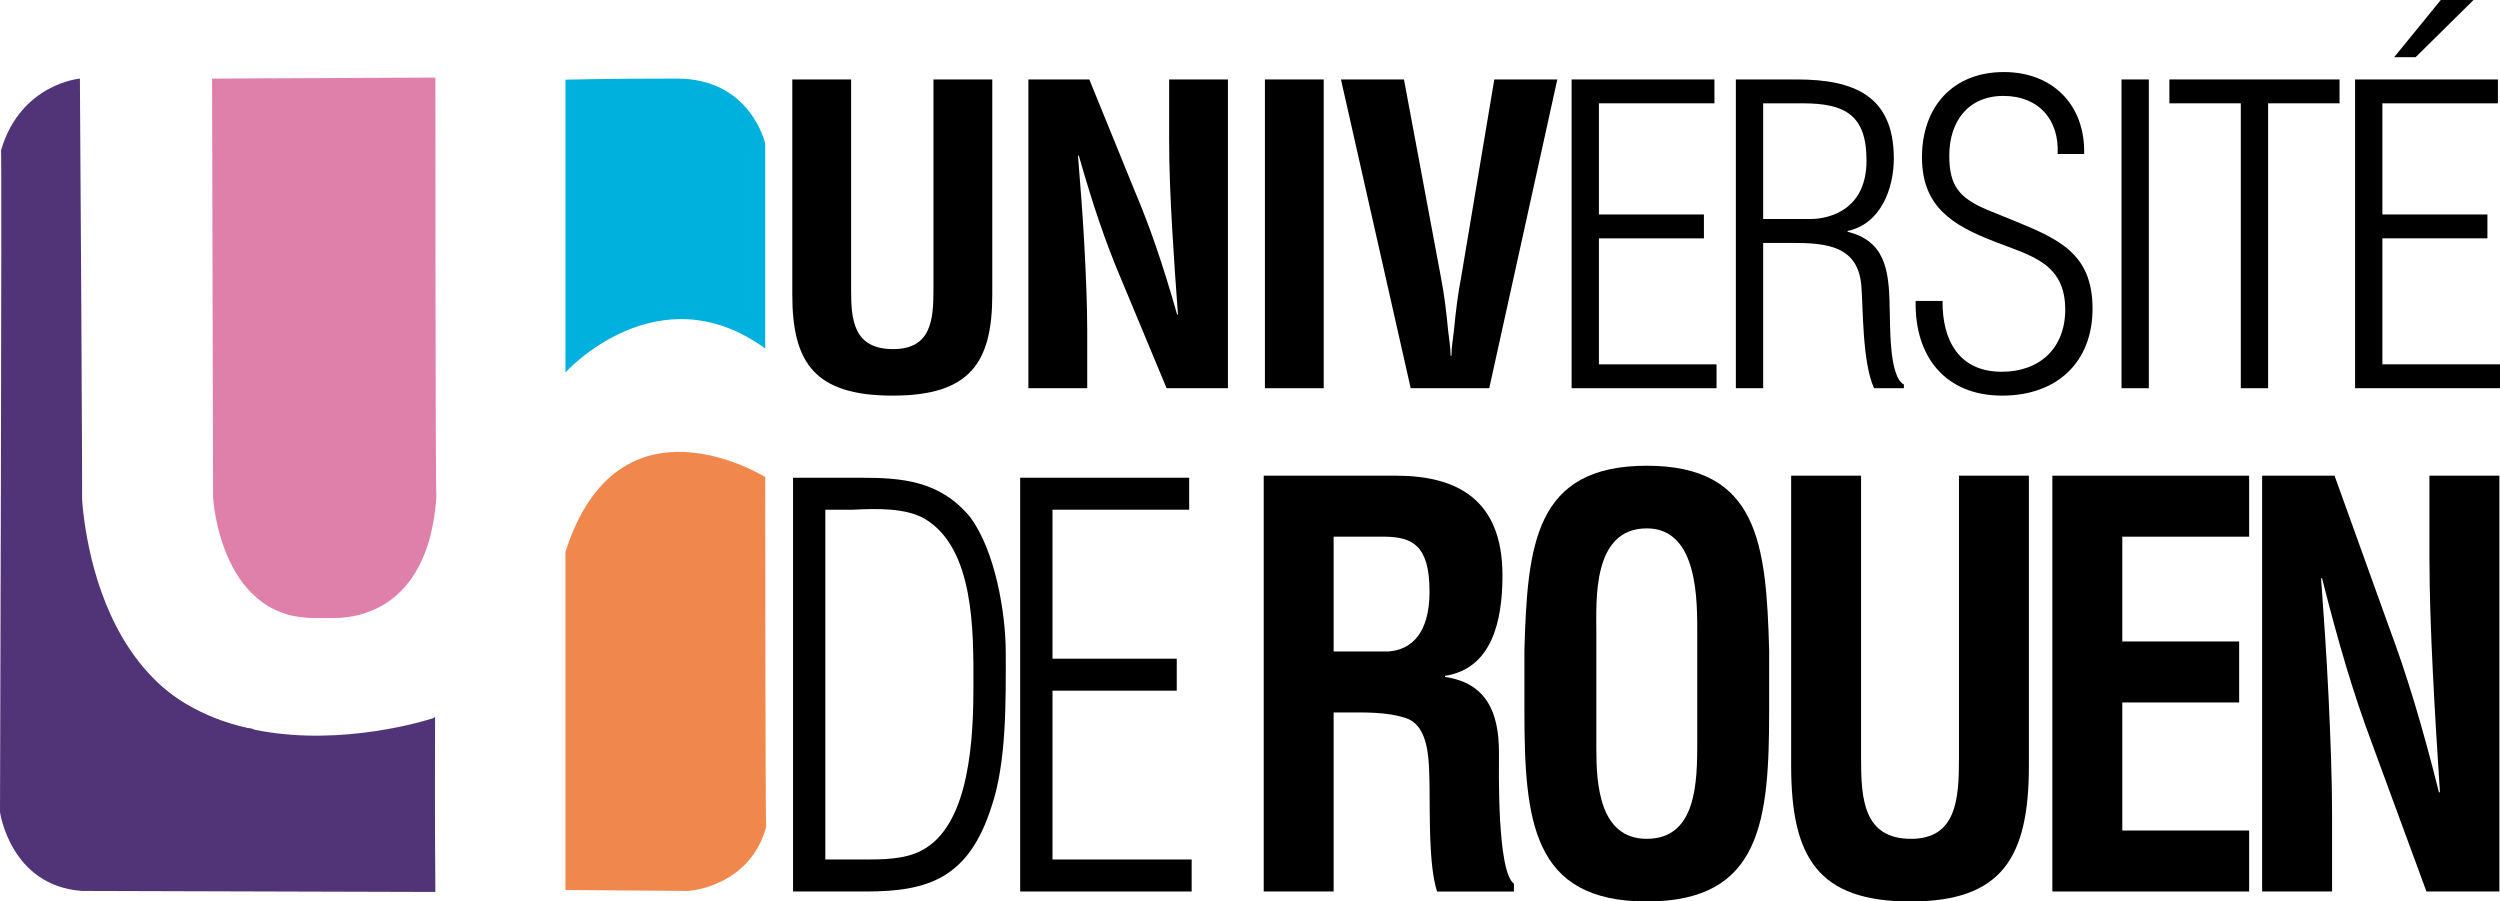 <?xml version="1.0" encoding="UTF-8" standalone="no"?>
<!-- Created with Inkscape (http://www.inkscape.org/) -->

<svg
   xmlns:dc="http://purl.org/dc/elements/1.1/"
   xmlns:cc="http://creativecommons.org/ns#"
   xmlns:rdf="http://www.w3.org/1999/02/22-rdf-syntax-ns#"
   xmlns:svg="http://www.w3.org/2000/svg"
   xmlns="http://www.w3.org/2000/svg"
   version="1.1"
   width="676.747"
   height="244.029"
   id="svg3207">
  <defs
     id="defs3209" />
  <g
     transform="translate(-250.198,-718.919)"
     id="layer1">
    <path
       d="m 457.344,757.8 c 0,0 -3.884,-17.606 -23.849,-17.606 -19.966,0 -30.225,0.294 -30.225,0.294 l 0,79.231 c 0,0 24.957,-27.585 54.074,-6.457 0,0.294 0,-55.166 0,-55.166"
       id="path22"
       style="fill:#00b1de;fill-opacity:1;fill-rule:nonzero;stroke:none" />
    <path
       d="m 457.345,848.063 c 0,0 -39.653,-24.812 -54.074,20.206 l 0,91.569 33.276,0.256 c 0,0 16.637,-1.024 21.074,-17.392 -0.276,0.255 -0.276,-94.639 -0.276,-94.639"
       id="path24"
       style="fill:#f0884e;fill-opacity:1;fill-rule:nonzero;stroke:none" />
    <path
       d="m 307.601,740.194 0.277,113.415 c 0,0 1.942,34.94 29.947,32.445 0,0 28.009,4.438 30.506,-32.72 -0.277,-0.276 -0.277,-113.418 -0.277,-113.418 l -60.453,0.278"
       id="path30"
       style="fill:#df80ab;fill-opacity:1;fill-rule:nonzero;stroke:none" />
    <path
       d="m 327.453,885.058 c 0,0 10.025,2.766 21.404,-0.185 -0.184,-0.182 -9.226,-1.355 -9.226,-1.355 l -8.057,-0.245 -4.122,1.785"
       id="path32"
       style="fill:#df80ab;fill-opacity:1;fill-rule:nonzero;stroke:none" />
    <path
       d="m 275.392,879.244 c 0,0 0.034,1.765 0.199,2.23 0,0.066 -2.43,0.135 -2.43,0.135 l -0.268,-1.133 0.133,-1.1 2.365,-0.133"
       id="path34"
       style="fill:#513478;fill-opacity:1;fill-rule:nonzero;stroke:none" />
    <path
       d="m 271.828,740.195 c 0,0 -16.083,1.385 -21.352,19.411 0.278,-0.276 -0.278,179.136 -0.278,179.136 0,0 2.773,19.964 22.185,21.351 l 95.668,0.279 -0.276,-47.14 c 0,0 -82.082,27.727 -95.392,-49.64 0.276,0 -0.555,-123.397 -0.555,-123.397"
       id="path36"
       style="fill:#513478;fill-opacity:1;fill-rule:nonzero;stroke:none" />
    <path
       d="m 367.977,912.903 -0.14,47.35 -8.735,-11.092 -0.9,-23.295 3.604,-7.207 4.714,-4.16 1.457,-1.595"
       id="path38"
       style="fill:#513478;fill-opacity:1;fill-rule:nonzero;stroke:none" />
    <path
       d="m 272.1,847.807 c 0,0 -0.833,60.727 46.864,68.493 -0.554,0 -5.823,9.151 -5.823,9.151 l -38.268,-9.982 -23.57,-12.201 3.051,-35.216 5.269,-33 12.478,12.756"
       id="path40"
       style="fill:#513478;fill-opacity:1;fill-rule:nonzero;stroke:none" />
    <path
       d="m 502.884,740.425 15.922,0 0,58.288 c 0,18.499 -6.143,27.301 -26.953,27.301 -21.04,0 -27.181,-8.803 -27.181,-27.301 l 0,-58.288 15.921,0 0,56.951 c 0,8.02 0.571,16.046 11.374,16.046 10.345,0 10.916,-8.026 10.916,-16.046 l 0,-56.951"
       id="path42"
       style="fill:#000000;fill-opacity:1;fill-rule:nonzero;stroke:none" />
    <path
       d="m 566.684,740.425 15.916,0 0,83.584 -16.602,0 -12.395,-29.759 c -4.206,-9.916 -7.621,-20.056 -11.369,-33.206 l -0.229,0 c 0.565,6.907 1.245,15.379 1.702,23.85 0.456,8.357 0.8,16.715 0.8,23.4 l 0,15.715 -15.928,0 0,-83.584 16.492,0 12.396,30.426 c 4.096,9.695 7.508,19.613 11.375,33.208 l 0.228,0 c -0.57,-7.58 -1.141,-15.715 -1.594,-23.734 -0.458,-8.027 -0.794,-16.047 -0.794,-23.52 l 0,-16.38"
       id="path44"
       style="fill:#000000;fill-opacity:1;fill-rule:nonzero;stroke:none" />
    <path
       d="m 592.608,824.009 15.916,0 0,-83.583 -15.916,0 0,83.583 z"
       id="path46"
       style="fill:#000000;fill-opacity:1;fill-rule:nonzero;stroke:none" />
    <path
       d="m 654.701,740.425 17.059,0 -18.424,83.584 -21.264,0 -18.881,-83.584 17.059,0 10.009,53.602 c 0.909,4.685 1.481,9.474 1.933,14.266 0.228,2.228 0.679,4.569 0.679,6.911 l 0.229,0 c 0,-2.342 0.458,-4.684 0.685,-6.911 0.458,-4.793 1.022,-9.581 1.933,-14.266 l 8.985,-53.602"
       id="path48"
       style="fill:#000000;fill-opacity:1;fill-rule:nonzero;stroke:none" />
    <path
       d="m 675.628,824.009 0,-83.584 38.667,0 0,6.463 -31.274,0 0,30.089 28.426,0 0,6.466 -28.426,0 0,34.105 31.844,0 0,6.461 -39.237,0"
       id="path50"
       style="fill:#000000;fill-opacity:1;fill-rule:nonzero;stroke:none" />
    <path
       d="m 727.485,778.204 12.963,0 c 2.502,0 15.012,-0.89 15.012,-15.824 0,-12.259 -5.683,-15.492 -17.286,-15.492 l -10.689,0 0,31.316 z m 0,6.468 0,39.337 -7.393,0 0,-83.584 16.494,0 c 15.579,0 26.267,4.457 26.267,21.395 0,8.135 -3.525,17.723 -12.511,19.616 l 0,0.224 c 9.896,2.451 11.261,9.918 11.374,20.395 0.23,4.01 -0.336,18.721 3.869,20.949 l 0,1.005 -8.079,0 c -3.183,-7.021 -2.954,-21.286 -3.41,-27.415 -0.795,-11.145 -9.324,-11.922 -18.99,-11.922 l -7.621,0"
       id="path52"
       style="fill:#000000;fill-opacity:1;fill-rule:nonzero;stroke:none" />
    <path
       d="m 794.811,778.428 c 12.505,5.124 21.834,8.918 21.834,24.073 0,14.374 -9.551,23.514 -24.451,23.514 -15.585,0 -23.77,-10.809 -23.427,-25.633 l 7.279,0 c -0.115,10.476 4.319,19.171 16.035,19.171 10.346,0 17.172,-6.466 17.172,-16.83 0,-12.596 -9.329,-14.601 -19.108,-18.389 -11.49,-4.456 -19.67,-9.471 -19.67,-22.845 0,-13.596 8.294,-23.067 22.17,-23.067 13.306,0 22.062,9.026 21.726,22.176 l -7.169,0 c 0.456,-9.249 -5.115,-15.715 -14.665,-15.715 -9.672,0 -14.671,7.021 -14.671,16.161 0,8.241 2.726,11.476 10.348,14.709 l 6.598,2.675"
       id="path54"
       style="fill:#000000;fill-opacity:1;fill-rule:nonzero;stroke:none" />
    <path
       d="m 824.488,824.009 7.393,0 0,-83.583 -7.393,0 0,83.583 z"
       id="path56"
       style="fill:#000000;fill-opacity:1;fill-rule:nonzero;stroke:none" />
    <path
       d="m 837.45,746.888 0,-6.463 46.055,0 0,6.463 -19.331,0 0,77.121 -7.393,0 0,-77.121 -19.331,0"
       id="path58"
       style="fill:#000000;fill-opacity:1;fill-rule:nonzero;stroke:none" />
    <path
       d="m 898.29,734.405 12.625,-15.486 8.867,0 -15.689,15.486 -5.804,0 z m -10.574,89.604 0,-83.584 38.664,0 0,6.463 -31.277,0 0,30.089 28.436,0 0,6.466 -28.436,0 0,34.105 31.843,0 0,6.461 -39.229,0"
       id="path60"
       style="fill:#000000;fill-opacity:1;fill-rule:nonzero;stroke:none" />
    <path
       d="m 473.613,951.584 10.5,0 c 4.976,0 10.9,0 15.47,-2.393 13.46,-6.867 14.127,-31.511 14.127,-45.101 0,-14.185 0.268,-36.59 -13.053,-44.65 -5.245,-3.138 -13.449,-2.839 -19.505,-2.544 l -7.54,0 0,94.688 z m -8.74,-103.347 18.029,0 c 11.438,0 21.664,0.749 29.867,10.602 6.729,8.964 9.688,25.691 9.688,36.888 0,12.699 0.269,29.574 -3.901,41.667 -6.188,19.269 -17.087,22.851 -33.905,22.851 l -19.777,0 0,-112.009"
       id="path62"
       style="fill:#000000;fill-opacity:1;fill-rule:nonzero;stroke:none" />
    <path
       d="m 526.358,960.245 0,-112.009 45.748,0 0,8.66 -37.001,0 0,40.328 33.638,0 0,8.659 -33.638,0 0,45.701 37.67,0 0,8.661 -46.416,0"
       id="path64"
       style="fill:#000000;fill-opacity:1;fill-rule:nonzero;stroke:none" />
    <path
       d="m 611.21,895.264 14.875,0 c 6.216,-0.451 11.085,-4.954 11.085,-16.207 0,-12.609 -4.731,-14.71 -11.895,-14.859 l -14.065,0 0,31.066 z m 0,16.51 0,48.471 -18.927,0 0,-112.558 35.825,0 c 16.363,0 28.806,6.308 28.806,27.015 0,12.306 -2.848,25.211 -15.553,27.164 l 0,0.299 c 11.223,1.65 14.602,9.609 14.602,20.411 0,4.654 -0.542,32.265 4.058,35.566 l 0,2.103 -20.819,0 c -2.301,-7.202 -1.896,-21.012 -2.033,-28.511 -0.139,-6.906 0,-16.363 -6.492,-18.465 -5.134,-1.645 -10.682,-1.495 -16.087,-1.495 l -3.38,0"
       id="path66"
       style="fill:#000000;fill-opacity:1;fill-rule:nonzero;stroke:none" />
    <path
       d="m 682.324,921.524 c 0,9.307 0.68,24.462 13.659,24.462 13.524,0 13.661,-15.453 13.661,-26.26 l 0,-28.816 c 0,-9.002 0.399,-28.962 -13.661,-28.962 -14.869,0 -13.659,19.663 -13.659,28.363 l 0,31.214 z m -19.47,-26.558 c 0.811,-28.665 2.846,-49.974 33.129,-49.974 30.286,0 32.314,21.309 33.124,49.974 l 0,16.052 c 0,30.015 -2.027,51.929 -33.124,51.929 -31.095,0 -33.129,-21.914 -33.129,-51.929 l 0,-16.052"
       id="path68"
       style="fill:#000000;fill-opacity:1;fill-rule:nonzero;stroke:none" />
    <path
       d="m 780.489,847.688 18.927,0 0,78.493 c 0,24.914 -7.303,36.767 -32.044,36.767 -25.01,0 -32.312,-11.854 -32.312,-36.767 l 0,-78.493 18.927,0 0,76.689 c 0,10.807 0.674,21.61 13.523,21.61 12.3,0 12.979,-10.803 12.979,-21.61 l 0,-76.689"
       id="path70"
       style="fill:#000000;fill-opacity:1;fill-rule:nonzero;stroke:none" />
    <path
       d="m 805.769,960.245 0,-112.558 53.27,0 0,16.51 -34.339,0 0,28.364 31.636,0 0,16.51 -31.636,0 0,34.665 34.339,0 0,16.509 -53.27,0"
       id="path72"
       style="fill:#000000;fill-opacity:1;fill-rule:nonzero;stroke:none" />
    <path
       d="m 907.843,847.688 18.931,0 0,112.558 -19.744,0 -14.732,-40.069 c -4.999,-13.357 -9.055,-27.015 -13.521,-44.725 l -0.27,0 c 0.68,9.307 1.491,20.715 2.027,32.117 0.539,11.254 0.95,22.512 0.95,31.517 l 0,21.159 -18.931,0 0,-112.558 19.605,0 14.74,40.971 c 4.865,13.059 8.922,26.415 13.515,44.725 l 0.275,0 c -0.681,-10.209 -1.355,-21.159 -1.897,-31.969 -0.536,-10.803 -0.948,-21.611 -0.948,-31.664 l 0,-22.064"
       id="path74"
       style="fill:#000000;fill-opacity:1;fill-rule:nonzero;stroke:none" />
  </g>
</svg>
